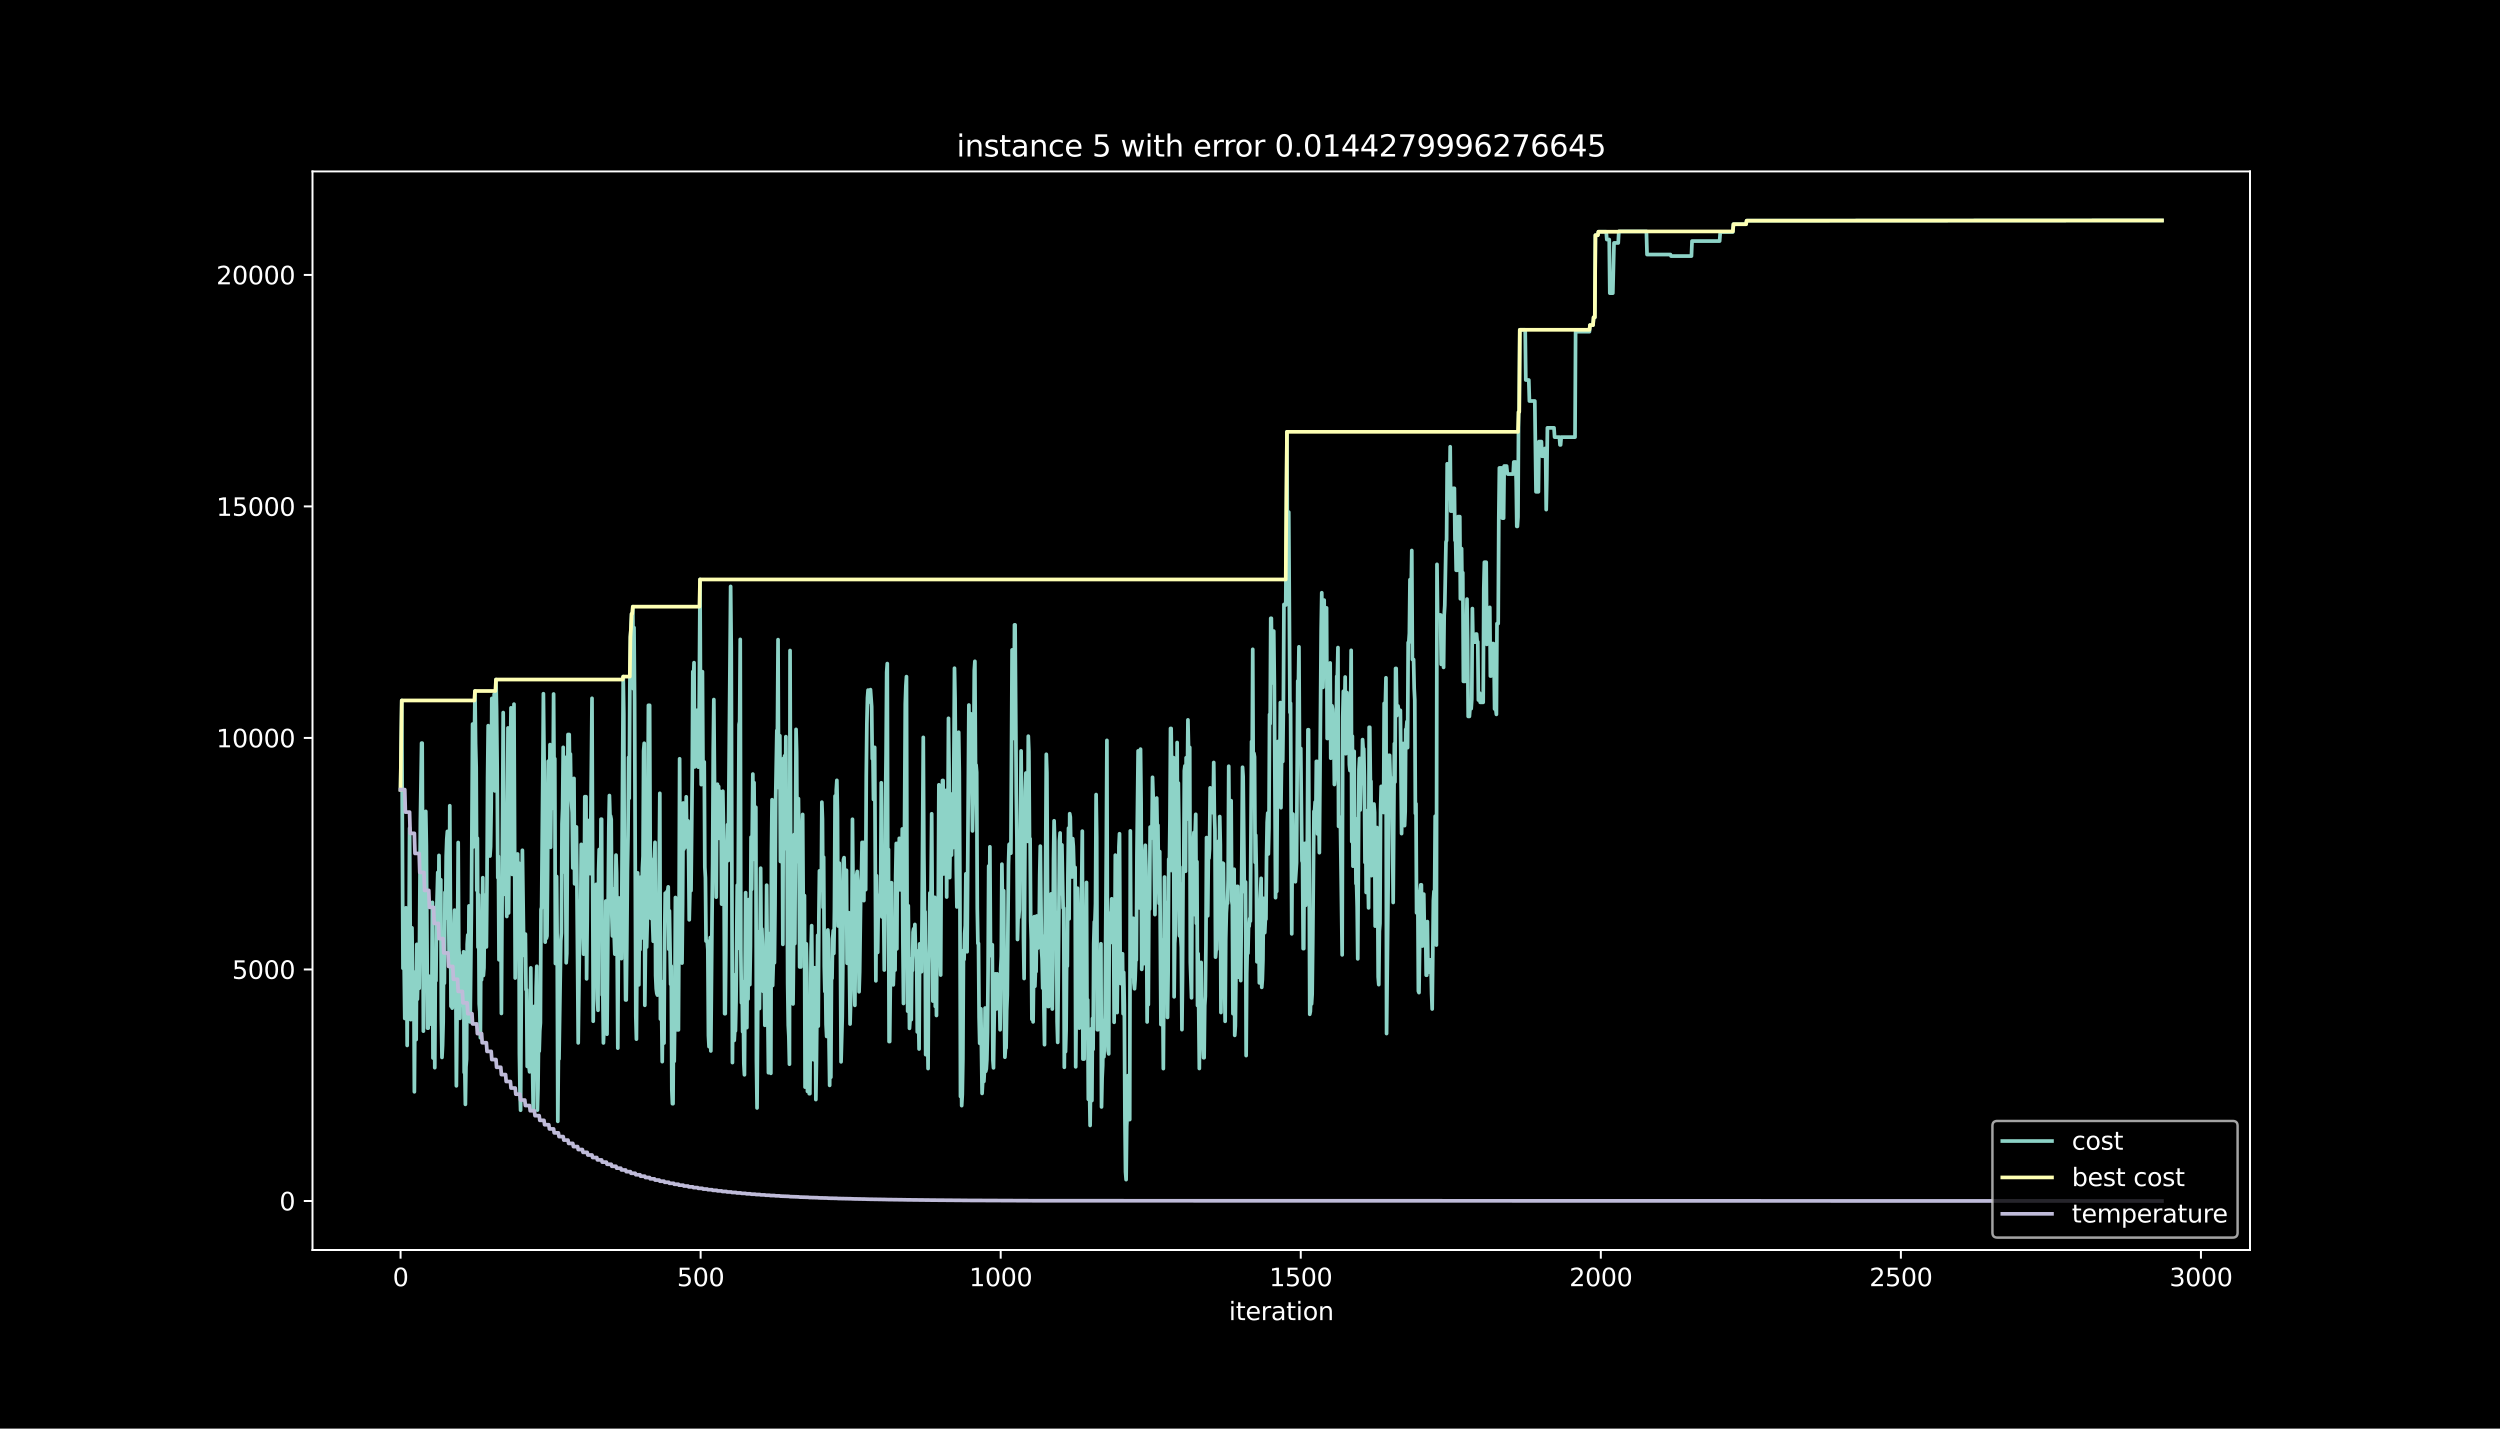 <?xml version="1.0" encoding="utf-8" standalone="no"?>
<!DOCTYPE svg PUBLIC "-//W3C//DTD SVG 1.1//EN"
  "http://www.w3.org/Graphics/SVG/1.1/DTD/svg11.dtd">
<svg height="576pt" version="1.1" viewBox="0 0 1008 576" width="1008pt" xmlns="http://www.w3.org/2000/svg" xmlns:xlink="http://www.w3.org/1999/xlink">
 <defs>
  <style type="text/css">*{stroke-linecap:butt;stroke-linejoin:round;}</style>
 </defs>
 <g id="figure_1">
  <g id="patch_1">
   <path d="M 0 576 
L 1008 576 
L 1008 0 
L 0 0 
z
"/>
  </g>
  <g id="axes_1">
   <g id="patch_2">
    <path d="M 126 504 
L 907.2 504 
L 907.2 69.12 
L 126 69.12 
z
"/>
   </g>
   <g id="matplotlib.axis_1">
    <g id="xtick_1">
     <g id="line2d_1">
      <defs>
       <path d="M 0 0 
L 0 3.5 
" id="m0fe6122419" style="stroke:#ffffff;stroke-width:0.8;"/>
      </defs>
      <g>
       <use style="fill:#ffffff;stroke:#ffffff;stroke-width:0.8;" x="161.509" xlink:href="#m0fe6122419" y="504"/>
      </g>
     </g>
     <g id="text_1">
      <!-- 0 -->
      <g style="fill:#ffffff;" transform="translate(158.328 518.598)scale(0.1 -0.1)">
       <defs>
        <path d="M 2034 4250 
Q 1547 4250 1301 3770 
Q 1056 3291 1056 2328 
Q 1056 1369 1301 889 
Q 1547 409 2034 409 
Q 2525 409 2770 889 
Q 3016 1369 3016 2328 
Q 3016 3291 2770 3770 
Q 2525 4250 2034 4250 
z
M 2034 4750 
Q 2819 4750 3233 4129 
Q 3647 3509 3647 2328 
Q 3647 1150 3233 529 
Q 2819 -91 2034 -91 
Q 1250 -91 836 529 
Q 422 1150 422 2328 
Q 422 3509 836 4129 
Q 1250 4750 2034 4750 
z
" id="DejaVuSans-30" transform="scale(0.016)"/>
       </defs>
       <use xlink:href="#DejaVuSans-30"/>
      </g>
     </g>
    </g>
    <g id="xtick_2">
     <g id="line2d_2">
      <g>
       <use style="fill:#ffffff;stroke:#ffffff;stroke-width:0.8;" x="282.494" xlink:href="#m0fe6122419" y="504"/>
      </g>
     </g>
     <g id="text_2">
      <!-- 500 -->
      <g style="fill:#ffffff;" transform="translate(272.95 518.598)scale(0.1 -0.1)">
       <defs>
        <path d="M 691 4666 
L 3169 4666 
L 3169 4134 
L 1269 4134 
L 1269 2991 
Q 1406 3038 1543 3061 
Q 1681 3084 1819 3084 
Q 2600 3084 3056 2656 
Q 3513 2228 3513 1497 
Q 3513 744 3044 326 
Q 2575 -91 1722 -91 
Q 1428 -91 1123 -41 
Q 819 9 494 109 
L 494 744 
Q 775 591 1075 516 
Q 1375 441 1709 441 
Q 2250 441 2565 725 
Q 2881 1009 2881 1497 
Q 2881 1984 2565 2268 
Q 2250 2553 1709 2553 
Q 1456 2553 1204 2497 
Q 953 2441 691 2322 
L 691 4666 
z
" id="DejaVuSans-35" transform="scale(0.016)"/>
       </defs>
       <use xlink:href="#DejaVuSans-35"/>
       <use x="63.623" xlink:href="#DejaVuSans-30"/>
       <use x="127.246" xlink:href="#DejaVuSans-30"/>
      </g>
     </g>
    </g>
    <g id="xtick_3">
     <g id="line2d_3">
      <g>
       <use style="fill:#ffffff;stroke:#ffffff;stroke-width:0.8;" x="403.479" xlink:href="#m0fe6122419" y="504"/>
      </g>
     </g>
     <g id="text_3">
      <!-- 1000 -->
      <g style="fill:#ffffff;" transform="translate(390.754 518.598)scale(0.1 -0.1)">
       <defs>
        <path d="M 794 531 
L 1825 531 
L 1825 4091 
L 703 3866 
L 703 4441 
L 1819 4666 
L 2450 4666 
L 2450 531 
L 3481 531 
L 3481 0 
L 794 0 
L 794 531 
z
" id="DejaVuSans-31" transform="scale(0.016)"/>
       </defs>
       <use xlink:href="#DejaVuSans-31"/>
       <use x="63.623" xlink:href="#DejaVuSans-30"/>
       <use x="127.246" xlink:href="#DejaVuSans-30"/>
       <use x="190.869" xlink:href="#DejaVuSans-30"/>
      </g>
     </g>
    </g>
    <g id="xtick_4">
     <g id="line2d_4">
      <g>
       <use style="fill:#ffffff;stroke:#ffffff;stroke-width:0.8;" x="524.464" xlink:href="#m0fe6122419" y="504"/>
      </g>
     </g>
     <g id="text_4">
      <!-- 1500 -->
      <g style="fill:#ffffff;" transform="translate(511.739 518.598)scale(0.1 -0.1)">
       <use xlink:href="#DejaVuSans-31"/>
       <use x="63.623" xlink:href="#DejaVuSans-35"/>
       <use x="127.246" xlink:href="#DejaVuSans-30"/>
       <use x="190.869" xlink:href="#DejaVuSans-30"/>
      </g>
     </g>
    </g>
    <g id="xtick_5">
     <g id="line2d_5">
      <g>
       <use style="fill:#ffffff;stroke:#ffffff;stroke-width:0.8;" x="645.449" xlink:href="#m0fe6122419" y="504"/>
      </g>
     </g>
     <g id="text_5">
      <!-- 2000 -->
      <g style="fill:#ffffff;" transform="translate(632.724 518.598)scale(0.1 -0.1)">
       <defs>
        <path d="M 1228 531 
L 3431 531 
L 3431 0 
L 469 0 
L 469 531 
Q 828 903 1448 1529 
Q 2069 2156 2228 2338 
Q 2531 2678 2651 2914 
Q 2772 3150 2772 3378 
Q 2772 3750 2511 3984 
Q 2250 4219 1831 4219 
Q 1534 4219 1204 4116 
Q 875 4013 500 3803 
L 500 4441 
Q 881 4594 1212 4672 
Q 1544 4750 1819 4750 
Q 2544 4750 2975 4387 
Q 3406 4025 3406 3419 
Q 3406 3131 3298 2873 
Q 3191 2616 2906 2266 
Q 2828 2175 2409 1742 
Q 1991 1309 1228 531 
z
" id="DejaVuSans-32" transform="scale(0.016)"/>
       </defs>
       <use xlink:href="#DejaVuSans-32"/>
       <use x="63.623" xlink:href="#DejaVuSans-30"/>
       <use x="127.246" xlink:href="#DejaVuSans-30"/>
       <use x="190.869" xlink:href="#DejaVuSans-30"/>
      </g>
     </g>
    </g>
    <g id="xtick_6">
     <g id="line2d_6">
      <g>
       <use style="fill:#ffffff;stroke:#ffffff;stroke-width:0.8;" x="766.434" xlink:href="#m0fe6122419" y="504"/>
      </g>
     </g>
     <g id="text_6">
      <!-- 2500 -->
      <g style="fill:#ffffff;" transform="translate(753.709 518.598)scale(0.1 -0.1)">
       <use xlink:href="#DejaVuSans-32"/>
       <use x="63.623" xlink:href="#DejaVuSans-35"/>
       <use x="127.246" xlink:href="#DejaVuSans-30"/>
       <use x="190.869" xlink:href="#DejaVuSans-30"/>
      </g>
     </g>
    </g>
    <g id="xtick_7">
     <g id="line2d_7">
      <g>
       <use style="fill:#ffffff;stroke:#ffffff;stroke-width:0.8;" x="887.419" xlink:href="#m0fe6122419" y="504"/>
      </g>
     </g>
     <g id="text_7">
      <!-- 3000 -->
      <g style="fill:#ffffff;" transform="translate(874.694 518.598)scale(0.1 -0.1)">
       <defs>
        <path d="M 2597 2516 
Q 3050 2419 3304 2112 
Q 3559 1806 3559 1356 
Q 3559 666 3084 287 
Q 2609 -91 1734 -91 
Q 1441 -91 1130 -33 
Q 819 25 488 141 
L 488 750 
Q 750 597 1062 519 
Q 1375 441 1716 441 
Q 2309 441 2620 675 
Q 2931 909 2931 1356 
Q 2931 1769 2642 2001 
Q 2353 2234 1838 2234 
L 1294 2234 
L 1294 2753 
L 1863 2753 
Q 2328 2753 2575 2939 
Q 2822 3125 2822 3475 
Q 2822 3834 2567 4026 
Q 2313 4219 1838 4219 
Q 1578 4219 1281 4162 
Q 984 4106 628 3988 
L 628 4550 
Q 988 4650 1302 4700 
Q 1616 4750 1894 4750 
Q 2613 4750 3031 4423 
Q 3450 4097 3450 3541 
Q 3450 3153 3228 2886 
Q 3006 2619 2597 2516 
z
" id="DejaVuSans-33" transform="scale(0.016)"/>
       </defs>
       <use xlink:href="#DejaVuSans-33"/>
       <use x="63.623" xlink:href="#DejaVuSans-30"/>
       <use x="127.246" xlink:href="#DejaVuSans-30"/>
       <use x="190.869" xlink:href="#DejaVuSans-30"/>
      </g>
     </g>
    </g>
    <g id="text_8">
     <!-- iteration -->
     <g style="fill:#ffffff;" transform="translate(495.477 532.277)scale(0.1 -0.1)">
      <defs>
       <path d="M 603 3500 
L 1178 3500 
L 1178 0 
L 603 0 
L 603 3500 
z
M 603 4863 
L 1178 4863 
L 1178 4134 
L 603 4134 
L 603 4863 
z
" id="DejaVuSans-69" transform="scale(0.016)"/>
       <path d="M 1172 4494 
L 1172 3500 
L 2356 3500 
L 2356 3053 
L 1172 3053 
L 1172 1153 
Q 1172 725 1289 603 
Q 1406 481 1766 481 
L 2356 481 
L 2356 0 
L 1766 0 
Q 1100 0 847 248 
Q 594 497 594 1153 
L 594 3053 
L 172 3053 
L 172 3500 
L 594 3500 
L 594 4494 
L 1172 4494 
z
" id="DejaVuSans-74" transform="scale(0.016)"/>
       <path d="M 3597 1894 
L 3597 1613 
L 953 1613 
Q 991 1019 1311 708 
Q 1631 397 2203 397 
Q 2534 397 2845 478 
Q 3156 559 3463 722 
L 3463 178 
Q 3153 47 2828 -22 
Q 2503 -91 2169 -91 
Q 1331 -91 842 396 
Q 353 884 353 1716 
Q 353 2575 817 3079 
Q 1281 3584 2069 3584 
Q 2775 3584 3186 3129 
Q 3597 2675 3597 1894 
z
M 3022 2063 
Q 3016 2534 2758 2815 
Q 2500 3097 2075 3097 
Q 1594 3097 1305 2825 
Q 1016 2553 972 2059 
L 3022 2063 
z
" id="DejaVuSans-65" transform="scale(0.016)"/>
       <path d="M 2631 2963 
Q 2534 3019 2420 3045 
Q 2306 3072 2169 3072 
Q 1681 3072 1420 2755 
Q 1159 2438 1159 1844 
L 1159 0 
L 581 0 
L 581 3500 
L 1159 3500 
L 1159 2956 
Q 1341 3275 1631 3429 
Q 1922 3584 2338 3584 
Q 2397 3584 2469 3576 
Q 2541 3569 2628 3553 
L 2631 2963 
z
" id="DejaVuSans-72" transform="scale(0.016)"/>
       <path d="M 2194 1759 
Q 1497 1759 1228 1600 
Q 959 1441 959 1056 
Q 959 750 1161 570 
Q 1363 391 1709 391 
Q 2188 391 2477 730 
Q 2766 1069 2766 1631 
L 2766 1759 
L 2194 1759 
z
M 3341 1997 
L 3341 0 
L 2766 0 
L 2766 531 
Q 2569 213 2275 61 
Q 1981 -91 1556 -91 
Q 1019 -91 701 211 
Q 384 513 384 1019 
Q 384 1609 779 1909 
Q 1175 2209 1959 2209 
L 2766 2209 
L 2766 2266 
Q 2766 2663 2505 2880 
Q 2244 3097 1772 3097 
Q 1472 3097 1187 3025 
Q 903 2953 641 2809 
L 641 3341 
Q 956 3463 1253 3523 
Q 1550 3584 1831 3584 
Q 2591 3584 2966 3190 
Q 3341 2797 3341 1997 
z
" id="DejaVuSans-61" transform="scale(0.016)"/>
       <path d="M 1959 3097 
Q 1497 3097 1228 2736 
Q 959 2375 959 1747 
Q 959 1119 1226 758 
Q 1494 397 1959 397 
Q 2419 397 2687 759 
Q 2956 1122 2956 1747 
Q 2956 2369 2687 2733 
Q 2419 3097 1959 3097 
z
M 1959 3584 
Q 2709 3584 3137 3096 
Q 3566 2609 3566 1747 
Q 3566 888 3137 398 
Q 2709 -91 1959 -91 
Q 1206 -91 779 398 
Q 353 888 353 1747 
Q 353 2609 779 3096 
Q 1206 3584 1959 3584 
z
" id="DejaVuSans-6f" transform="scale(0.016)"/>
       <path d="M 3513 2113 
L 3513 0 
L 2938 0 
L 2938 2094 
Q 2938 2591 2744 2837 
Q 2550 3084 2163 3084 
Q 1697 3084 1428 2787 
Q 1159 2491 1159 1978 
L 1159 0 
L 581 0 
L 581 3500 
L 1159 3500 
L 1159 2956 
Q 1366 3272 1645 3428 
Q 1925 3584 2291 3584 
Q 2894 3584 3203 3211 
Q 3513 2838 3513 2113 
z
" id="DejaVuSans-6e" transform="scale(0.016)"/>
      </defs>
      <use xlink:href="#DejaVuSans-69"/>
      <use x="27.783" xlink:href="#DejaVuSans-74"/>
      <use x="66.992" xlink:href="#DejaVuSans-65"/>
      <use x="128.516" xlink:href="#DejaVuSans-72"/>
      <use x="169.629" xlink:href="#DejaVuSans-61"/>
      <use x="230.908" xlink:href="#DejaVuSans-74"/>
      <use x="270.117" xlink:href="#DejaVuSans-69"/>
      <use x="297.9" xlink:href="#DejaVuSans-6f"/>
      <use x="359.082" xlink:href="#DejaVuSans-6e"/>
     </g>
    </g>
   </g>
   <g id="matplotlib.axis_2">
    <g id="ytick_1">
     <g id="line2d_8">
      <defs>
       <path d="M 0 0 
L -3.5 0 
" id="m027754a5b8" style="stroke:#ffffff;stroke-width:0.8;"/>
      </defs>
      <g>
       <use style="fill:#ffffff;stroke:#ffffff;stroke-width:0.8;" x="126" xlink:href="#m027754a5b8" y="484.233"/>
      </g>
     </g>
     <g id="text_9">
      <!-- 0 -->
      <g style="fill:#ffffff;" transform="translate(112.638 488.032)scale(0.1 -0.1)">
       <use xlink:href="#DejaVuSans-30"/>
      </g>
     </g>
    </g>
    <g id="ytick_2">
     <g id="line2d_9">
      <g>
       <use style="fill:#ffffff;stroke:#ffffff;stroke-width:0.8;" x="126" xlink:href="#m027754a5b8" y="390.885"/>
      </g>
     </g>
     <g id="text_10">
      <!-- 5000 -->
      <g style="fill:#ffffff;" transform="translate(93.55 394.684)scale(0.1 -0.1)">
       <use xlink:href="#DejaVuSans-35"/>
       <use x="63.623" xlink:href="#DejaVuSans-30"/>
       <use x="127.246" xlink:href="#DejaVuSans-30"/>
       <use x="190.869" xlink:href="#DejaVuSans-30"/>
      </g>
     </g>
    </g>
    <g id="ytick_3">
     <g id="line2d_10">
      <g>
       <use style="fill:#ffffff;stroke:#ffffff;stroke-width:0.8;" x="126" xlink:href="#m027754a5b8" y="297.538"/>
      </g>
     </g>
     <g id="text_11">
      <!-- 10000 -->
      <g style="fill:#ffffff;" transform="translate(87.188 301.337)scale(0.1 -0.1)">
       <use xlink:href="#DejaVuSans-31"/>
       <use x="63.623" xlink:href="#DejaVuSans-30"/>
       <use x="127.246" xlink:href="#DejaVuSans-30"/>
       <use x="190.869" xlink:href="#DejaVuSans-30"/>
       <use x="254.492" xlink:href="#DejaVuSans-30"/>
      </g>
     </g>
    </g>
    <g id="ytick_4">
     <g id="line2d_11">
      <g>
       <use style="fill:#ffffff;stroke:#ffffff;stroke-width:0.8;" x="126" xlink:href="#m027754a5b8" y="204.19"/>
      </g>
     </g>
     <g id="text_12">
      <!-- 15000 -->
      <g style="fill:#ffffff;" transform="translate(87.188 207.989)scale(0.1 -0.1)">
       <use xlink:href="#DejaVuSans-31"/>
       <use x="63.623" xlink:href="#DejaVuSans-35"/>
       <use x="127.246" xlink:href="#DejaVuSans-30"/>
       <use x="190.869" xlink:href="#DejaVuSans-30"/>
       <use x="254.492" xlink:href="#DejaVuSans-30"/>
      </g>
     </g>
    </g>
    <g id="ytick_5">
     <g id="line2d_12">
      <g>
       <use style="fill:#ffffff;stroke:#ffffff;stroke-width:0.8;" x="126" xlink:href="#m027754a5b8" y="110.843"/>
      </g>
     </g>
     <g id="text_13">
      <!-- 20000 -->
      <g style="fill:#ffffff;" transform="translate(87.188 114.642)scale(0.1 -0.1)">
       <use xlink:href="#DejaVuSans-32"/>
       <use x="63.623" xlink:href="#DejaVuSans-30"/>
       <use x="127.246" xlink:href="#DejaVuSans-30"/>
       <use x="190.869" xlink:href="#DejaVuSans-30"/>
       <use x="254.492" xlink:href="#DejaVuSans-30"/>
      </g>
     </g>
    </g>
   </g>
   <g id="line2d_13">
    <path clip-path="url(#p92f86aeae8)" d="M 161.509 318.373 
L 161.993 282.434 
L 162.477 390.4 
L 162.961 390.4 
L 163.203 410.638 
L 163.445 368.239 
L 163.687 366.036 
L 163.929 379.123 
L 164.171 421.522 
L 164.413 377.537 
L 164.655 410.656 
L 164.897 379.721 
L 165.139 333.925 
L 165.623 411.123 
L 166.107 374.101 
L 166.348 394.731 
L 166.59 394.731 
L 166.832 391.912 
L 167.074 440.21 
L 167.316 407.09 
L 167.558 407.09 
L 167.8 419.151 
L 168.042 380.766 
L 168.284 402.89 
L 168.526 393.835 
L 168.768 398.484 
L 169.01 398.484 
L 169.494 331.441 
L 169.978 299.629 
L 170.22 299.629 
L 170.704 415.753 
L 171.188 339.021 
L 171.43 335.287 
L 171.672 327.148 
L 171.914 341.206 
L 172.398 414.558 
L 172.64 414.558 
L 172.882 393.555 
L 173.124 403.73 
L 173.366 399.828 
L 173.608 412.915 
L 173.85 405.578 
L 174.092 406.344 
L 174.333 363.833 
L 174.575 426.581 
L 174.817 384.762 
L 175.059 384.762 
L 175.301 430.483 
L 175.543 388.085 
L 175.785 395.422 
L 176.027 369.621 
L 176.511 351.754 
L 176.753 378.022 
L 176.995 344.902 
L 177.237 367.231 
L 177.479 364.094 
L 177.721 354.704 
L 177.963 410.88 
L 178.205 426.357 
L 178.447 421.522 
L 178.689 412.094 
L 178.931 381.158 
L 179.173 396.43 
L 179.415 359.819 
L 179.657 370.349 
L 179.899 345.201 
L 180.141 338.349 
L 180.383 335.213 
L 180.625 340.048 
L 181.109 388.664 
L 181.351 324.87 
L 181.835 405.709 
L 182.077 402.572 
L 182.319 406.474 
L 182.56 402.74 
L 182.802 395.403 
L 183.044 375.576 
L 183.286 366.97 
L 183.528 404.346 
L 183.77 393.816 
L 184.012 437.802 
L 184.254 413.139 
L 184.738 339.693 
L 184.98 382.204 
L 185.222 385.938 
L 185.464 410.6 
L 185.706 385.452 
L 185.948 394.358 
L 186.19 394.843 
L 186.432 405.373 
L 186.674 405.373 
L 186.916 383.753 
L 187.158 432.406 
L 187.4 430.072 
L 187.642 445.269 
L 187.884 430.147 
L 188.126 427.011 
L 188.368 380.71 
L 188.61 376.976 
L 188.852 401.863 
L 189.094 365.252 
L 189.336 401.863 
L 189.578 412.038 
L 190.062 367.567 
L 190.545 291.937 
L 190.787 341.523 
L 191.029 299.125 
L 191.271 299.125 
L 191.513 278.607 
L 191.755 299.759 
L 191.997 309.43 
L 192.239 358.96 
L 192.481 337.957 
L 192.723 381.905 
L 192.965 360.771 
L 193.207 404.757 
L 193.449 407.893 
L 193.691 418.423 
L 193.933 376.024 
L 194.175 395.048 
L 194.659 353.882 
L 194.901 393.331 
L 195.143 390.194 
L 195.385 365.308 
L 195.627 381.812 
L 195.869 360.809 
L 196.111 381.812 
L 196.353 356.011 
L 196.595 313.5 
L 196.837 292.59 
L 197.079 293.262 
L 197.563 345.164 
L 197.805 341.43 
L 198.047 325.598 
L 198.289 281.613 
L 198.53 305.08 
L 198.772 300.245 
L 199.014 305.08 
L 199.256 279.932 
L 199.498 318.877 
L 199.982 273.995 
L 200.224 286.429 
L 200.466 309.897 
L 200.708 353.882 
L 200.95 345.276 
L 201.192 386.983 
L 201.434 378.377 
L 201.676 386.983 
L 201.918 362.321 
L 202.16 408.621 
L 202.644 329.705 
L 202.886 287.307 
L 203.37 360.566 
L 203.612 335.679 
L 203.854 348.561 
L 204.096 352.743 
L 204.338 369.527 
L 204.822 293.505 
L 205.064 368.108 
L 205.306 331.498 
L 205.548 349.532 
L 205.79 307.022 
L 206.032 285.402 
L 206.274 331.124 
L 206.516 352.557 
L 206.999 323.992 
L 207.241 283.909 
L 207.725 394.339 
L 207.967 369.453 
L 208.209 363.236 
L 208.451 366.69 
L 208.693 344.323 
L 208.935 370.386 
L 209.177 347.964 
L 209.419 424.826 
L 209.661 440.303 
L 209.903 447.64 
L 210.387 368.631 
L 210.629 342.83 
L 211.113 378.526 
L 211.355 385.228 
L 211.597 376.622 
L 211.839 376.622 
L 212.081 399.044 
L 212.323 399.044 
L 212.565 429.979 
L 212.807 429.979 
L 213.049 409.741 
L 213.291 429.979 
L 213.533 432.163 
L 214.017 390.25 
L 214.259 422.829 
L 214.501 422.829 
L 214.742 431.435 
L 214.984 447.51 
L 215.468 405.746 
L 215.952 422.941 
L 216.194 398.054 
L 216.436 389.597 
L 216.678 447.603 
L 216.92 438.997 
L 217.162 418.759 
L 217.404 423.837 
L 217.646 415.585 
L 217.888 412.448 
L 218.13 366.652 
L 218.372 365.887 
L 218.856 312.828 
L 219.098 279.708 
L 219.582 324.888 
L 219.824 379.87 
L 220.066 355.208 
L 220.308 378.283 
L 220.55 377.35 
L 220.792 350.914 
L 221.034 306.928 
L 221.276 306.928 
L 221.518 325.113 
L 221.76 300.226 
L 222.002 341.635 
L 222.244 318.167 
L 222.486 326.083 
L 222.727 316.431 
L 222.969 316.431 
L 223.211 279.82 
L 223.453 316.431 
L 223.695 305.902 
L 223.937 388.496 
L 224.421 353.397 
L 224.663 381.662 
L 224.905 452.121 
L 225.147 426.973 
L 225.389 426.973 
L 226.115 379.329 
L 226.357 376.192 
L 226.599 332.207 
L 226.841 325.99 
L 227.083 301.328 
L 227.325 351.586 
L 227.567 347.852 
L 227.809 305.342 
L 228.293 388.197 
L 228.535 384.463 
L 229.019 296.156 
L 229.503 296.156 
L 229.745 314.546 
L 229.987 304.016 
L 230.229 320.763 
L 230.712 327.633 
L 230.954 349.962 
L 231.196 338.517 
L 231.438 313.855 
L 231.68 356.365 
L 231.922 340.888 
L 232.164 333.42 
L 232.406 333.42 
L 232.89 389.56 
L 233.132 420.495 
L 233.858 363.254 
L 234.1 373.579 
L 234.342 340.459 
L 234.584 373.579 
L 234.826 361.835 
L 235.31 384.724 
L 235.552 367.063 
L 235.794 321.229 
L 236.278 321.229 
L 236.52 394.675 
L 236.762 371.208 
L 237.004 330.825 
L 237.246 341 
L 237.488 330.825 
L 237.73 330.825 
L 237.972 352.258 
L 238.214 332.02 
L 238.698 281.557 
L 239.181 411.758 
L 239.665 366.634 
L 239.907 362.134 
L 240.149 382.372 
L 240.391 356.571 
L 240.875 402.74 
L 241.117 407.333 
L 241.359 351.119 
L 241.601 342.513 
L 242.085 363.422 
L 242.327 330.303 
L 242.569 330.303 
L 242.811 401.172 
L 243.053 399.604 
L 243.295 420.514 
L 243.537 414.185 
L 243.779 392.565 
L 244.021 396.001 
L 244.263 363.292 
L 244.505 371.189 
L 244.747 416.985 
L 245.473 333.701 
L 245.715 320.763 
L 245.957 328.996 
L 246.199 328.996 
L 246.441 330.377 
L 246.683 368.762 
L 246.924 377.368 
L 247.166 358.344 
L 247.65 377.368 
L 247.892 384.706 
L 248.376 344.772 
L 248.618 351.922 
L 249.102 422.605 
L 249.344 380.094 
L 249.586 362.059 
L 249.828 376.192 
L 250.07 372.458 
L 250.312 382.783 
L 250.554 386.517 
L 251.28 272.801 
L 251.522 287.792 
L 251.764 362.228 
L 252.006 376.51 
L 252.248 403.188 
L 252.49 403.188 
L 252.732 382.055 
L 252.974 351.119 
L 253.216 336.837 
L 253.458 305.36 
L 253.7 321.864 
L 253.942 277.879 
L 254.184 256.875 
L 254.426 253.142 
L 254.668 247.503 
L 254.909 269.757 
L 255.151 244.61 
L 255.393 277.729 
L 255.635 253.048 
L 255.877 282.733 
L 256.361 409.797 
L 256.603 418.983 
L 257.087 351.941 
L 257.329 397.083 
L 257.571 397.083 
L 257.813 373.597 
L 258.055 382.895 
L 258.297 353.677 
L 258.539 378.339 
L 258.781 375.203 
L 259.023 350.055 
L 259.265 345.22 
L 259.507 302.821 
L 259.749 299.685 
L 259.991 405.335 
L 260.475 360.958 
L 260.717 381.868 
L 260.959 372.682 
L 261.443 284.376 
L 261.927 284.376 
L 262.169 345.63 
L 262.411 370.293 
L 262.653 352.258 
L 262.895 357.205 
L 263.136 372.178 
L 263.378 379.515 
L 263.62 346.396 
L 263.862 345.742 
L 264.104 339.619 
L 264.346 393.312 
L 264.588 398.652 
L 264.83 400.575 
L 265.072 401.228 
L 265.314 368.108 
L 265.556 376.715 
L 266.04 319.866 
L 266.282 410.88 
L 266.524 397.793 
L 266.766 407.818 
L 267.008 428.056 
L 267.25 403.17 
L 267.492 395.683 
L 267.734 420.57 
L 267.976 378.171 
L 268.218 360.137 
L 268.46 360.137 
L 268.702 365.569 
L 268.944 359.427 
L 269.186 359.427 
L 269.428 357.579 
L 269.67 382.727 
L 269.912 367.25 
L 270.396 396.859 
L 270.638 389.522 
L 270.88 439.258 
L 271.121 445.008 
L 271.363 445.008 
L 271.605 408.397 
L 271.847 427.907 
L 272.089 407.669 
L 272.331 361.873 
L 272.573 399.062 
L 272.815 411.16 
L 273.057 415.249 
L 273.299 393.63 
L 273.541 415.249 
L 273.783 372.85 
L 274.025 305.939 
L 274.267 351.735 
L 274.509 369.77 
L 274.751 369.77 
L 274.993 388.309 
L 275.235 364.729 
L 275.477 323.768 
L 275.719 342.419 
L 275.961 341.504 
L 276.203 341.504 
L 276.445 337.77 
L 276.687 321.267 
L 276.929 341.504 
L 277.171 341.504 
L 277.413 330.975 
L 277.655 345.07 
L 277.897 370.871 
L 278.139 360.697 
L 278.381 340.067 
L 278.623 359.091 
L 279.106 313.295 
L 279.348 270.784 
L 279.59 274.518 
L 279.832 267.181 
L 280.074 309.243 
L 280.316 304.837 
L 280.558 308.571 
L 280.8 304.837 
L 281.042 286.373 
L 281.284 293.244 
L 281.526 309.318 
L 281.768 306.032 
L 282.252 233.632 
L 282.494 294.943 
L 282.736 316.357 
L 282.978 273.958 
L 283.22 270.822 
L 283.462 311.726 
L 283.704 307.208 
L 283.946 307.208 
L 284.188 349.607 
L 284.43 353.976 
L 284.672 379.441 
L 285.156 379.441 
L 285.398 382.839 
L 285.64 417.489 
L 285.882 422.007 
L 286.124 422.007 
L 286.366 378.022 
L 286.608 423.744 
L 287.091 369.714 
L 287.333 348.095 
L 287.575 302.298 
L 287.817 282.061 
L 288.301 341.747 
L 288.543 322.723 
L 288.785 361.742 
L 289.027 319.344 
L 289.269 316.207 
L 289.511 325.505 
L 289.753 317.122 
L 289.995 338.032 
L 290.237 319.008 
L 290.479 322.144 
L 290.721 322.144 
L 290.963 364.543 
L 291.205 322.144 
L 291.447 319.008 
L 291.689 332.562 
L 291.931 353.546 
L 292.173 408.715 
L 292.415 408.715 
L 292.657 384.052 
L 292.899 341.654 
L 293.141 345.556 
L 293.383 332.468 
L 293.625 346.975 
L 294.593 236.451 
L 294.835 261.113 
L 295.318 428.43 
L 295.56 392.883 
L 295.802 416.35 
L 296.044 419.487 
L 296.286 414.651 
L 296.528 415.641 
L 296.77 403.973 
L 297.254 356.925 
L 297.496 382.409 
L 297.98 292.124 
L 298.222 290.929 
L 298.464 257.809 
L 298.706 383.324 
L 298.948 404.327 
L 299.19 395.721 
L 299.432 415.996 
L 299.674 403.282 
L 299.916 428.84 
L 300.158 433.358 
L 300.642 359.912 
L 300.884 402.423 
L 301.126 414.334 
L 301.368 382.559 
L 301.61 402.796 
L 301.852 362.713 
L 302.094 371.208 
L 302.336 397.009 
L 302.578 381.532 
L 302.82 337.546 
L 303.062 358.606 
L 303.545 312.1 
L 303.787 346.489 
L 304.029 315.554 
L 304.271 346.489 
L 304.513 325.486 
L 304.755 325.486 
L 304.997 427.701 
L 305.239 446.726 
L 305.723 375.707 
L 305.965 381.494 
L 306.207 406.642 
L 306.691 350.055 
L 306.933 383.175 
L 307.175 374.531 
L 307.417 380.654 
L 307.659 399.679 
L 308.143 392.341 
L 308.385 413.401 
L 308.627 410.264 
L 308.869 390.026 
L 309.111 356.907 
L 309.595 409.051 
L 309.837 432.518 
L 310.563 376.286 
L 310.805 432.761 
L 311.047 343.502 
L 311.288 322.443 
L 311.53 397.364 
L 312.014 380.841 
L 312.256 388.178 
L 312.498 364.711 
L 312.74 322.312 
L 313.224 294.513 
L 313.466 294.513 
L 313.708 257.902 
L 313.95 317.551 
L 314.192 317.551 
L 314.434 296.642 
L 314.676 347.348 
L 315.16 306.107 
L 315.402 318.784 
L 315.644 380.766 
L 315.886 305.79 
L 316.128 341.355 
L 316.37 304.744 
L 316.612 338.797 
L 316.854 297.015 
L 317.096 342.4 
L 317.338 339.264 
L 317.58 396.486 
L 317.822 413.401 
L 318.064 417.825 
L 318.306 429.083 
L 318.548 262.29 
L 318.79 340.683 
L 319.274 394.619 
L 319.515 394.619 
L 319.757 404.794 
L 319.999 378.993 
L 320.241 336.482 
L 320.483 380.468 
L 320.967 294.084 
L 321.209 303.381 
L 321.451 347.367 
L 321.693 325.747 
L 321.935 322.013 
L 322.177 343.633 
L 322.419 389.877 
L 322.661 365.215 
L 322.903 389.877 
L 323.145 353.266 
L 323.387 335.231 
L 323.629 328.38 
L 323.871 364.991 
L 324.113 361.089 
L 324.355 361.089 
L 324.597 438.324 
L 325.081 380.542 
L 325.323 392.211 
L 325.565 440.042 
L 325.807 434.348 
L 326.049 423.445 
L 326.291 440.975 
L 326.533 440.975 
L 327.017 383.753 
L 327.259 373.224 
L 327.742 422.773 
L 327.984 427.291 
L 328.468 390.194 
L 328.71 400.836 
L 328.952 443.347 
L 329.194 427.869 
L 329.678 377.126 
L 329.92 413.737 
L 330.162 369.751 
L 330.404 351.119 
L 330.646 356.421 
L 330.888 358.979 
L 331.13 358.979 
L 331.372 323.432 
L 331.614 330.303 
L 331.856 365.849 
L 332.098 345.612 
L 332.34 389.597 
L 332.582 399.772 
L 332.824 392.435 
L 333.066 413.027 
L 333.308 417.9 
L 333.55 381.289 
L 333.792 374.96 
L 334.034 378.694 
L 334.276 421.111 
L 334.518 437.615 
L 334.76 412.729 
L 335.002 434.348 
L 335.244 394.264 
L 335.485 394.488 
L 335.727 378.358 
L 335.969 375.221 
L 336.211 384.407 
L 336.453 366.764 
L 336.695 320.968 
L 336.937 361.051 
L 337.179 318.541 
L 337.421 314.639 
L 337.663 327.577 
L 337.905 373.373 
L 338.147 351.754 
L 338.389 348.02 
L 338.631 360.23 
L 338.873 385.639 
L 339.115 428.131 
L 339.599 410.096 
L 339.841 389.093 
L 340.083 346.694 
L 340.325 345.798 
L 340.809 365.756 
L 341.051 365.756 
L 341.293 350.895 
L 341.535 388.383 
L 341.777 388.383 
L 342.019 371.133 
L 342.261 367.996 
L 342.745 412.897 
L 343.229 395.03 
L 343.47 376.118 
L 343.712 330.321 
L 343.954 357.075 
L 344.196 357.075 
L 344.68 405.354 
L 344.922 383.735 
L 345.164 383.735 
L 345.406 352.799 
L 345.648 351.362 
L 345.89 372.981 
L 346.132 357.504 
L 346.374 399.884 
L 346.616 391.893 
L 347.1 356.477 
L 347.342 352.743 
L 347.584 339.656 
L 347.826 356.16 
L 348.068 339.656 
L 348.31 363.124 
L 348.552 342.214 
L 348.794 342.214 
L 349.036 358.718 
L 349.278 312.921 
L 349.52 291.918 
L 349.762 281.389 
L 350.004 278.252 
L 350.246 283.013 
L 350.73 283.013 
L 350.972 278.065 
L 351.456 284.936 
L 351.697 305.939 
L 351.939 301.421 
L 352.181 322.331 
L 352.423 322.331 
L 352.665 301.328 
L 353.149 395.478 
L 353.391 353.079 
L 353.875 384.015 
L 354.117 366.353 
L 354.359 364.767 
L 354.601 361.182 
L 354.843 362.452 
L 355.085 359.875 
L 355.327 315.61 
L 355.569 369.695 
L 355.811 363.478 
L 356.053 345.444 
L 356.537 391.109 
L 356.779 370.871 
L 357.021 325.075 
L 357.263 304.165 
L 357.505 271.046 
L 357.747 267.554 
L 357.989 368.034 
L 358.231 342.475 
L 358.473 419.954 
L 358.715 419.954 
L 359.441 355.899 
L 359.682 395.982 
L 359.924 391.464 
L 360.166 397.102 
L 360.408 389.765 
L 360.892 391.147 
L 361.134 353.154 
L 361.376 340.067 
L 361.618 382.577 
L 361.86 340.067 
L 362.102 342.83 
L 362.344 358.251 
L 362.586 338.013 
L 362.828 358.774 
L 363.312 358.774 
L 363.554 358.886 
L 363.796 334.223 
L 364.038 379.945 
L 364.28 404.607 
L 365.006 283.89 
L 365.248 276.553 
L 365.49 272.819 
L 365.732 367.492 
L 365.974 407.706 
L 366.216 365.196 
L 366.7 414.633 
L 366.942 411.086 
L 367.426 411.123 
L 367.667 386.461 
L 367.909 391.296 
L 368.151 375.875 
L 368.393 374.493 
L 368.635 380.729 
L 368.877 372.738 
L 369.119 383.119 
L 369.361 383.119 
L 369.603 386.853 
L 369.845 416.07 
L 370.087 395.067 
L 370.571 422.959 
L 370.813 380.561 
L 371.055 380.561 
L 371.297 387.898 
L 371.539 391.8 
L 371.781 368.332 
L 372.265 297.314 
L 372.507 344.025 
L 372.749 367.604 
L 372.991 367.604 
L 373.233 425.237 
L 373.475 400.575 
L 373.717 424.042 
L 373.959 413.513 
L 374.201 430.838 
L 374.443 388.439 
L 374.685 380.281 
L 374.927 360.043 
L 375.169 384.706 
L 375.653 328.118 
L 376.136 403.636 
L 376.378 363.646 
L 376.62 385.266 
L 376.862 361.798 
L 377.104 405.783 
L 377.346 384.78 
L 377.588 409.443 
L 377.83 367.044 
L 378.072 363.908 
L 378.314 362.228 
L 378.556 316.431 
L 378.798 362.228 
L 379.04 383.231 
L 379.282 393.144 
L 379.524 346.844 
L 379.766 334.933 
L 380.008 314.695 
L 380.25 314.695 
L 380.492 352.389 
L 380.734 319.269 
L 380.976 329.201 
L 381.218 329.201 
L 381.46 318.672 
L 381.702 361.686 
L 381.944 321.603 
L 382.186 332.132 
L 382.428 289.622 
L 382.67 309.86 
L 382.912 353.845 
L 383.396 320.128 
L 383.638 344.79 
L 383.879 326.755 
L 384.121 326.755 
L 384.363 341.728 
L 384.847 269.421 
L 385.089 281.65 
L 385.573 350.204 
L 385.815 365.681 
L 386.057 319.885 
L 386.299 298.975 
L 386.541 295.241 
L 386.783 311.372 
L 387.025 353.77 
L 387.267 442.077 
L 387.509 418.609 
L 387.751 445.792 
L 387.993 441.274 
L 388.235 427.141 
L 388.477 383.156 
L 388.719 386.89 
L 388.961 376.36 
L 389.203 373.224 
L 389.445 352.314 
L 389.687 362.844 
L 389.929 383.753 
L 390.655 284.264 
L 390.897 302.298 
L 391.139 287.774 
L 391.381 287.774 
L 391.623 307.955 
L 391.864 317.365 
L 392.106 335.026 
L 392.348 324.496 
L 392.59 303.493 
L 392.832 270.374 
L 393.074 266.64 
L 393.316 308.441 
L 393.558 308.441 
L 393.8 311.409 
L 394.042 366.26 
L 394.284 380.393 
L 394.526 380.393 
L 394.768 410.133 
L 395.01 420.663 
L 395.252 417.116 
L 395.494 406.754 
L 395.978 440.863 
L 396.22 436.028 
L 396.704 436.028 
L 396.946 431.323 
L 397.188 406.437 
L 397.43 431.958 
L 397.672 430.969 
L 397.914 427.197 
L 398.156 416.238 
L 398.398 391.576 
L 398.64 349.178 
L 398.882 385.415 
L 399.124 341.43 
L 399.366 383.828 
L 399.608 384.052 
L 399.849 380.916 
L 400.091 380.916 
L 400.333 427.421 
L 400.575 430.558 
L 401.059 396.542 
L 401.301 392.659 
L 401.543 406.792 
L 401.785 406.792 
L 402.027 392.659 
L 402.269 398.988 
L 402.511 400.519 
L 402.753 397.606 
L 402.995 402.199 
L 403.237 415.212 
L 403.479 390.549 
L 403.721 385.62 
L 403.963 348.431 
L 404.447 380.15 
L 404.689 359.147 
L 404.931 404.943 
L 405.173 426.264 
L 405.415 422.53 
L 405.657 422.53 
L 405.899 407.408 
L 406.141 401.284 
L 406.625 348.729 
L 406.867 340.496 
L 407.109 340.272 
L 407.351 340.272 
L 407.593 344.006 
L 408.076 262.028 
L 408.318 262.028 
L 408.56 264.623 
L 408.802 297.743 
L 409.044 251.947 
L 409.286 251.947 
L 409.77 319.829 
L 410.012 338.013 
L 410.254 378.806 
L 410.496 369.957 
L 410.738 369.957 
L 410.98 366.82 
L 411.222 335.885 
L 411.464 335.885 
L 411.706 302.765 
L 411.948 328.585 
L 412.19 339.003 
L 412.432 323.526 
L 412.674 378.041 
L 412.916 394.544 
L 413.4 319.026 
L 413.642 311.689 
L 413.884 320.296 
L 414.126 316.562 
L 414.368 339.227 
L 414.61 296.828 
L 414.852 303.101 
L 415.094 338.144 
L 415.336 338.144 
L 415.578 371.264 
L 415.82 379.179 
L 416.061 410.992 
L 416.303 383.959 
L 416.545 412.019 
L 417.029 369.602 
L 417.271 397.662 
L 417.513 390.325 
L 417.755 391.744 
L 417.997 369.322 
L 418.239 382.26 
L 418.481 382.26 
L 418.723 381.252 
L 418.965 377.518 
L 419.207 352.855 
L 419.449 341.168 
L 419.933 382.988 
L 420.175 386.722 
L 420.417 398.409 
L 420.659 377.499 
L 420.901 406.381 
L 421.143 421.223 
L 421.869 304.128 
L 422.111 311.614 
L 422.595 405.821 
L 422.837 405.821 
L 423.079 396.635 
L 423.321 396.635 
L 423.805 360.417 
L 424.288 406.848 
L 424.53 388.813 
L 424.772 346.414 
L 425.014 330.937 
L 425.256 339.301 
L 425.498 381.7 
L 425.982 367.959 
L 426.224 411.851 
L 426.466 420.29 
L 427.192 338.984 
L 427.434 335.847 
L 427.676 360.398 
L 427.918 343.801 
L 428.16 340.664 
L 428.644 366.129 
L 428.886 366.129 
L 429.128 430.334 
L 429.37 399.398 
L 429.612 424.024 
L 429.854 415.417 
L 430.096 385.639 
L 430.338 389.541 
L 430.58 352.93 
L 430.822 333.906 
L 431.064 370.479 
L 431.306 328.081 
L 431.548 329.444 
L 431.79 342.643 
L 432.032 339.507 
L 432.273 353.621 
L 432.515 338.144 
L 432.757 341.28 
L 432.999 349.738 
L 433.483 349.738 
L 433.725 430.147 
L 433.967 405.261 
L 434.209 394.731 
L 434.451 358.12 
L 435.177 414.539 
L 435.419 394.302 
L 435.661 394.302 
L 436.387 335.119 
L 436.629 427.011 
L 437.113 427.011 
L 437.355 383.025 
L 437.839 376.379 
L 438.081 355.805 
L 438.323 418.628 
L 438.565 403.151 
L 438.807 443.234 
L 439.049 424.21 
L 439.533 453.783 
L 440.017 414.745 
L 440.258 443.739 
L 440.5 410.619 
L 440.742 423.109 
L 440.984 380.598 
L 441.226 371.674 
L 441.468 371.674 
L 441.71 364.356 
L 441.952 320.37 
L 442.194 337.472 
L 442.436 415.193 
L 442.678 415.193 
L 442.92 384.258 
L 443.162 384.258 
L 443.404 398.353 
L 443.646 394.619 
L 443.888 380.524 
L 444.13 446.315 
L 444.372 434.647 
L 444.614 429.531 
L 444.856 411.496 
L 445.098 426.115 
L 445.34 420.159 
L 445.582 408.472 
L 446.066 340.926 
L 446.308 298.527 
L 446.55 399.38 
L 446.792 423.744 
L 447.034 424.938 
L 447.276 368.65 
L 447.518 368.183 
L 447.76 369.173 
L 448.002 369.546 
L 448.243 362.396 
L 448.485 380.057 
L 448.969 365.887 
L 449.211 412.187 
L 449.453 387.301 
L 449.695 344.79 
L 449.937 365.756 
L 450.179 365.756 
L 450.421 408.267 
L 450.663 387.263 
L 450.905 387.301 
L 451.147 341.504 
L 451.389 336.165 
L 451.631 383.959 
L 451.873 396.561 
L 452.115 387.954 
L 452.357 384.818 
L 452.599 384.556 
L 452.841 408.733 
L 453.083 392.061 
L 453.325 405.149 
L 453.567 450.87 
L 453.809 472.49 
L 454.051 475.626 
L 454.293 454.007 
L 454.535 449.171 
L 454.777 433.694 
L 455.019 433.694 
L 455.261 451.412 
L 455.503 451.412 
L 455.745 335.007 
L 455.987 381.308 
L 456.228 382.465 
L 456.47 393.723 
L 456.712 370.255 
L 456.954 370.255 
L 457.196 396.281 
L 457.438 398.67 
L 457.68 394.936 
L 457.922 387.077 
L 458.164 387.077 
L 458.406 344.678 
L 458.89 302.765 
L 459.132 345.164 
L 459.374 366.073 
L 459.616 323.675 
L 459.858 302.056 
L 460.1 323.675 
L 460.342 390.848 
L 460.584 385.975 
L 460.826 385.975 
L 461.068 388.533 
L 461.31 388.533 
L 461.552 344.547 
L 461.794 340.814 
L 462.036 349.42 
L 462.278 369.658 
L 462.52 412.056 
L 462.762 387.394 
L 463.004 405.055 
L 463.246 362.545 
L 463.488 366.596 
L 463.73 333.476 
L 463.972 333.476 
L 464.214 337.957 
L 464.455 336.576 
L 464.697 313.407 
L 465.181 328.137 
L 465.665 368.781 
L 465.907 347.777 
L 466.149 337.248 
L 466.391 321.771 
L 466.633 337.248 
L 466.875 332.73 
L 467.117 353.733 
L 467.359 364.262 
L 467.601 343.353 
L 468.085 413.083 
L 468.327 409.947 
L 468.569 379.011 
L 468.811 399.921 
L 469.053 430.857 
L 469.537 353.621 
L 469.779 394.507 
L 470.021 373.877 
L 470.263 377.014 
L 470.505 363.926 
L 470.747 410.227 
L 470.989 392.192 
L 471.231 346.396 
L 471.473 351.231 
L 471.715 330.321 
L 471.957 293.71 
L 472.199 293.71 
L 472.682 330.359 
L 472.924 351.269 
L 473.166 305.472 
L 473.408 401.919 
L 473.65 380.3 
L 473.892 376.566 
L 474.376 341.896 
L 474.618 299.386 
L 474.86 349.178 
L 475.102 315.722 
L 475.344 333.346 
L 475.586 377.331 
L 475.828 356.328 
L 476.07 377.331 
L 476.312 382.036 
L 476.554 415.156 
L 476.796 393.536 
L 477.038 349.551 
L 477.28 349.551 
L 477.522 310.774 
L 477.764 308.795 
L 478.006 351.306 
L 478.248 305.51 
L 478.49 330.396 
L 478.732 314.919 
L 478.974 290.257 
L 479.216 301.346 
L 479.7 301.346 
L 479.942 387.973 
L 480.425 402.311 
L 480.667 356.011 
L 480.909 352.277 
L 481.151 340.59 
L 481.393 335.661 
L 481.635 368.781 
L 481.877 335.661 
L 482.119 328.324 
L 482.361 372.309 
L 482.603 347.423 
L 482.845 405.429 
L 483.087 384.519 
L 483.571 430.819 
L 483.813 397.7 
L 484.055 405.839 
L 484.297 388.029 
L 484.539 421.148 
L 484.781 417.415 
L 485.023 420.495 
L 485.265 426.469 
L 485.507 426.469 
L 485.749 405.466 
L 485.991 401.732 
L 486.233 380.113 
L 486.475 337.714 
L 486.717 348.244 
L 486.959 369.247 
L 487.201 345.78 
L 487.443 346.06 
L 487.685 342.326 
L 487.927 317.663 
L 488.169 327.26 
L 488.411 327.26 
L 488.652 324.123 
L 488.894 327.67 
L 489.136 327.67 
L 489.378 307.433 
L 489.62 327.67 
L 489.862 334.447 
L 490.104 385.919 
L 490.346 382.783 
L 490.588 382.783 
L 490.83 372.253 
L 491.072 372.253 
L 491.314 339.133 
L 491.556 371.749 
L 491.798 329.238 
L 492.04 340.758 
L 492.282 408.248 
L 492.524 377.312 
L 492.766 390.4 
L 493.008 348.001 
L 493.25 348.188 
L 493.492 365.383 
L 493.734 396.318 
L 493.976 411.795 
L 494.218 378.675 
L 494.46 368.146 
L 494.702 364.244 
L 494.944 364.244 
L 495.186 354.741 
L 495.428 308.945 
L 495.67 339.88 
L 495.912 332.543 
L 496.154 343.073 
L 496.396 322.835 
L 496.637 363.105 
L 496.879 364.916 
L 497.121 408.715 
L 497.363 387.095 
L 497.605 350.484 
L 497.847 417.452 
L 498.089 413.718 
L 498.331 393.48 
L 498.573 382.951 
L 498.815 357.392 
L 499.057 357.392 
L 499.299 394.003 
L 499.783 394.003 
L 500.025 377.723 
L 500.267 395.385 
L 500.509 369.583 
L 500.993 309.355 
L 501.235 313.089 
L 501.719 359.539 
L 501.961 355.637 
L 502.203 355.637 
L 502.445 425.61 
L 502.687 392.491 
L 502.929 381.961 
L 503.171 384.351 
L 503.413 373.485 
L 503.655 373.485 
L 503.897 370.349 
L 504.139 371.376 
L 504.622 298.994 
L 504.864 307.601 
L 505.106 261.804 
L 505.348 321.752 
L 505.59 303.717 
L 505.832 305.192 
L 506.074 347.703 
L 506.316 336.762 
L 506.558 351.623 
L 506.8 387.805 
L 507.042 387.805 
L 507.284 366.802 
L 507.526 375.296 
L 507.768 396.299 
L 508.01 365.364 
L 508.494 354.144 
L 508.736 398.092 
L 508.978 394.955 
L 509.22 387.095 
L 509.462 362.209 
L 509.704 365.345 
L 509.946 376.043 
L 510.188 370.61 
L 510.43 370.61 
L 510.672 345.22 
L 510.914 331.554 
L 511.156 327.82 
L 511.398 344.323 
L 511.64 333.794 
L 511.882 288.072 
L 512.124 291.806 
L 512.366 249.296 
L 512.607 249.296 
L 512.849 275.358 
L 513.091 275.358 
L 513.333 254.448 
L 513.575 254.448 
L 513.817 275.452 
L 514.301 361.947 
L 514.543 351.044 
L 514.785 359.39 
L 515.027 316.991 
L 515.269 298.957 
L 515.511 312.753 
L 515.753 312.679 
L 515.995 316.394 
L 516.237 283.274 
L 516.479 325.673 
L 516.721 307.022 
L 517.205 307.022 
L 517.447 286.112 
L 517.689 243.713 
L 518.173 243.713 
L 518.415 243.938 
L 518.899 174.114 
L 519.141 234.509 
L 519.383 231.373 
L 519.625 206.486 
L 520.109 287.269 
L 520.351 283.536 
L 520.834 376.528 
L 521.076 339.917 
L 521.318 328.23 
L 521.56 350.484 
L 521.802 338.499 
L 522.044 339.021 
L 522.286 355.525 
L 522.77 347.889 
L 523.254 274.556 
L 523.496 278.457 
L 523.738 260.796 
L 523.98 307.358 
L 524.222 305.173 
L 524.464 301.776 
L 524.948 347.105 
L 525.19 347.721 
L 525.432 382.484 
L 525.674 382.484 
L 525.916 340.085 
L 526.158 361.145 
L 526.4 365.047 
L 526.642 339.899 
L 526.884 348.748 
L 527.126 338.219 
L 527.368 294.233 
L 527.61 294.233 
L 528.094 408.957 
L 528.336 407.8 
L 528.578 399.94 
L 528.819 404.775 
L 529.061 400.873 
L 529.303 379.964 
L 529.787 327.129 
L 530.029 327.129 
L 530.271 323.376 
L 530.513 331.871 
L 530.755 306.984 
L 530.997 306.984 
L 531.239 336.24 
L 531.481 315.236 
L 531.723 325.766 
L 531.965 343.801 
L 532.691 253.851 
L 532.933 238.99 
L 533.417 277.151 
L 533.659 266.621 
L 533.901 241.959 
L 534.143 266.621 
L 534.385 252.003 
L 534.627 252.432 
L 534.869 245.095 
L 535.111 297.743 
L 535.353 297.743 
L 535.595 282.266 
L 535.837 288.203 
L 536.079 288.203 
L 536.321 267.293 
L 536.563 305.715 
L 536.804 284.562 
L 537.046 284.562 
L 537.288 285.981 
L 537.53 292.852 
L 537.772 292.852 
L 538.014 316.319 
L 538.256 312.903 
L 538.498 298.471 
L 538.74 298.471 
L 538.982 272.67 
L 539.224 272.67 
L 539.466 261.095 
L 539.708 333.178 
L 539.95 329.444 
L 540.192 333.178 
L 540.434 329.519 
L 541.16 385.004 
L 541.402 289.099 
L 541.644 278.719 
L 541.886 278.719 
L 542.128 286.056 
L 542.37 272.969 
L 542.612 303.904 
L 542.854 283.666 
L 543.096 279.242 
L 543.338 294.719 
L 543.58 294.719 
L 543.822 287.381 
L 544.064 308.291 
L 544.306 310.7 
L 544.789 262.215 
L 545.031 339.339 
L 545.273 296.828 
L 545.515 349.252 
L 545.757 331.217 
L 545.999 302.933 
L 546.241 340.926 
L 546.483 329.967 
L 546.725 356.272 
L 546.967 356.272 
L 547.209 365.7 
L 547.451 386.61 
L 547.935 310.289 
L 548.177 305.771 
L 548.419 326.606 
L 548.661 313.519 
L 548.903 316.076 
L 549.145 312.343 
L 549.387 298.21 
L 549.629 301.944 
L 549.871 301.944 
L 550.113 313.519 
L 550.355 347.721 
L 550.597 326.718 
L 550.839 359.838 
L 551.081 356.104 
L 551.323 356.104 
L 551.565 352.967 
L 551.807 366.055 
L 552.049 293.244 
L 552.291 293.244 
L 552.533 315.012 
L 552.775 315.012 
L 553.016 353.061 
L 553.258 332.823 
L 553.5 328.417 
L 553.742 330.303 
L 553.984 324.179 
L 554.226 327.614 
L 554.468 373.411 
L 554.71 336.8 
L 554.952 336.8 
L 555.194 333.663 
L 555.436 351.474 
L 555.678 393.872 
L 555.92 397.009 
L 556.162 375.427 
L 556.404 372.29 
L 556.646 326.494 
L 556.888 317.066 
L 557.614 317.066 
L 557.856 327.596 
L 558.098 283.61 
L 558.582 283.61 
L 558.824 273.286 
L 559.066 416.724 
L 559.792 348.524 
L 560.034 304.539 
L 560.276 304.539 
L 560.518 313.724 
L 561.243 313.724 
L 561.727 363.889 
L 562.211 299.834 
L 562.453 315.311 
L 562.695 269.515 
L 562.937 269.515 
L 563.179 288.539 
L 563.421 284.637 
L 563.663 284.637 
L 563.905 286.411 
L 564.631 286.411 
L 565.115 336.109 
L 565.357 325.579 
L 565.599 299.778 
L 566.083 299.778 
L 566.325 332.898 
L 566.567 327.185 
L 566.809 294.065 
L 567.051 294.065 
L 567.293 290.929 
L 567.535 301.458 
L 567.777 259.06 
L 568.019 259.06 
L 568.261 255.326 
L 568.503 233.707 
L 568.745 233.707 
L 568.986 237.441 
L 569.228 221.964 
L 569.47 265.912 
L 569.954 265.912 
L 570.196 277.505 
L 570.438 282.247 
L 570.68 327.969 
L 570.922 324.067 
L 571.164 368.052 
L 571.648 359.558 
L 571.89 399.604 
L 572.132 400.22 
L 572.374 383.884 
L 572.616 359.222 
L 572.858 356.757 
L 573.1 356.757 
L 573.342 381.42 
L 573.584 381.42 
L 573.826 360.51 
L 574.068 360.51 
L 574.31 375.296 
L 574.552 372.962 
L 574.794 372.962 
L 575.036 393.2 
L 575.278 393.2 
L 575.52 371.581 
L 575.762 391.501 
L 576.004 392.005 
L 576.246 390.736 
L 576.488 387.002 
L 576.73 387.002 
L 576.972 388.271 
L 577.213 400.5 
L 577.455 406.829 
L 577.939 363.124 
L 578.181 359.39 
L 578.423 362.228 
L 578.665 329.108 
L 579.149 381.046 
L 579.391 227.546 
L 579.633 247.951 
L 580.843 247.951 
L 581.085 267.872 
L 581.569 267.872 
L 581.811 258.556 
L 582.053 269.085 
L 582.295 248.082 
L 582.537 244.106 
L 583.021 218.51 
L 583.263 217.931 
L 583.505 186.996 
L 583.747 192.522 
L 584.231 192.522 
L 584.473 201.128 
L 584.715 180.125 
L 584.957 206.076 
L 585.682 206.076 
L 585.924 196.89 
L 586.408 196.89 
L 586.65 217.894 
L 586.892 216.755 
L 587.134 229.935 
L 587.618 229.935 
L 587.86 208.316 
L 588.586 208.316 
L 588.828 241.436 
L 589.07 221.198 
L 589.312 221.198 
L 589.554 241.436 
L 589.796 230.906 
L 590.038 274.724 
L 590.764 274.724 
L 591.006 252.133 
L 591.248 257.025 
L 591.49 241.548 
L 591.732 257.921 
L 591.974 288.856 
L 592.458 288.856 
L 592.7 285.72 
L 593.183 285.72 
L 593.425 281.986 
L 593.667 245.375 
L 593.909 258.91 
L 594.877 258.91 
L 595.119 255.643 
L 595.361 255.643 
L 595.603 258.78 
L 595.845 258.78 
L 596.087 282.247 
L 596.329 279.447 
L 596.571 279.447 
L 596.813 283.181 
L 598.023 283.181 
L 598.265 237.385 
L 598.507 226.687 
L 599.233 226.687 
L 599.475 259.807 
L 599.717 256.017 
L 599.959 248.026 
L 600.443 248.026 
L 600.685 244.89 
L 600.927 272.577 
L 601.168 272.577 
L 601.41 259.489 
L 602.136 259.489 
L 602.378 265.277 
L 602.62 285.851 
L 603.104 285.851 
L 603.346 288.035 
L 603.588 251.424 
L 604.072 251.424 
L 604.314 208.914 
L 604.556 188.676 
L 605.524 188.676 
L 605.766 208.914 
L 606.25 208.914 
L 606.492 187.91 
L 607.46 187.91 
L 607.702 190.468 
L 607.944 191.14 
L 610.121 191.14 
L 610.363 186.286 
L 611.089 186.286 
L 611.331 194.202 
L 611.573 212.237 
L 611.815 212.237 
L 612.057 208.503 
L 612.299 166.104 
L 612.541 166.104 
L 612.783 132.985 
L 614.961 132.985 
L 615.203 153.222 
L 616.413 153.222 
L 616.655 161.68 
L 618.832 161.68 
L 619.316 198.291 
L 620.284 198.291 
L 620.526 178.053 
L 621.494 178.053 
L 621.736 183.952 
L 622.704 183.952 
L 622.946 180.816 
L 623.188 180.816 
L 623.43 205.478 
L 623.672 193.418 
L 623.914 172.508 
L 626.575 172.508 
L 626.817 176.242 
L 628.753 176.242 
L 628.995 179.378 
L 629.237 179.378 
L 629.479 176.242 
L 635.044 176.242 
L 635.286 133.731 
L 640.852 133.731 
L 641.094 131.08 
L 642.303 131.08 
L 642.545 127.944 
L 643.029 127.944 
L 643.271 94.824 
L 644.239 94.824 
L 644.481 93.443 
L 647.627 93.443 
L 647.869 96.579 
L 648.837 96.579 
L 649.079 118.198 
L 650.288 118.198 
L 650.772 97.961 
L 652.466 97.961 
L 652.708 93.312 
L 663.839 93.312 
L 664.081 102.628 
L 673.518 102.628 
L 673.759 103.244 
L 681.986 103.244 
L 682.228 97.195 
L 693.359 97.195 
L 693.601 93.536 
L 698.682 93.536 
L 698.924 90.4 
L 704.006 90.4 
L 704.248 88.981 
L 871.691 88.887 
L 871.691 88.887 
" style="fill:none;stroke:#8dd3c7;stroke-linecap:square;stroke-width:1.5;"/>
   </g>
   <g id="line2d_14">
    <path clip-path="url(#p92f86aeae8)" d="M 161.509 318.373 
L 161.993 282.434 
L 191.271 282.434 
L 191.513 278.607 
L 199.74 278.607 
L 199.982 273.995 
L 251.038 273.995 
L 251.28 272.801 
L 253.942 272.801 
L 254.184 256.875 
L 254.426 253.142 
L 254.668 247.503 
L 254.909 247.503 
L 255.151 244.61 
L 282.01 244.61 
L 282.252 233.632 
L 518.415 233.632 
L 518.899 174.114 
L 612.057 174.114 
L 612.299 166.104 
L 612.541 166.104 
L 612.783 132.985 
L 640.852 132.985 
L 641.094 131.08 
L 642.303 131.08 
L 642.545 127.944 
L 643.029 127.944 
L 643.271 94.824 
L 644.239 94.824 
L 644.481 93.443 
L 652.466 93.443 
L 652.708 93.312 
L 698.682 93.312 
L 698.924 90.4 
L 704.006 90.4 
L 704.248 88.981 
L 871.691 88.887 
L 871.691 88.887 
" style="fill:none;stroke:#feffb3;stroke-linecap:square;stroke-width:1.5;"/>
   </g>
   <g id="line2d_15">
    <path clip-path="url(#p92f86aeae8)" d="M 161.509 318.373 
L 163.203 318.373 
L 163.445 327.437 
L 165.139 327.437 
L 165.381 336.005 
L 167.074 336.005 
L 167.316 344.105 
L 169.01 344.105 
L 169.252 351.763 
L 170.946 351.763 
L 171.188 359.002 
L 172.882 359.002 
L 173.124 365.845 
L 174.817 365.845 
L 175.059 372.315 
L 176.753 372.315 
L 176.995 378.431 
L 178.689 378.431 
L 178.931 384.213 
L 180.625 384.213 
L 180.867 389.678 
L 182.56 389.678 
L 182.802 394.846 
L 184.496 394.846 
L 184.738 399.73 
L 186.432 399.73 
L 186.674 404.348 
L 188.368 404.348 
L 188.61 408.714 
L 190.304 408.714 
L 190.545 412.84 
L 192.239 412.84 
L 192.481 416.742 
L 194.175 416.742 
L 194.417 420.43 
L 196.111 420.43 
L 196.353 423.917 
L 198.047 423.917 
L 198.289 427.213 
L 199.982 427.213 
L 200.224 430.329 
L 201.918 430.329 
L 202.16 433.274 
L 203.854 433.274 
L 204.096 436.059 
L 205.79 436.059 
L 206.032 438.692 
L 207.725 438.692 
L 207.967 441.18 
L 209.661 441.18 
L 209.903 443.533 
L 211.597 443.533 
L 211.839 445.757 
L 213.533 445.757 
L 213.775 447.86 
L 215.468 447.86 
L 215.71 449.847 
L 217.404 449.847 
L 217.646 451.726 
L 219.34 451.726 
L 219.582 453.503 
L 221.276 453.503 
L 221.518 455.182 
L 223.211 455.182 
L 223.453 456.77 
L 225.147 456.77 
L 225.389 458.27 
L 227.083 458.27 
L 227.325 459.689 
L 229.019 459.689 
L 229.261 461.03 
L 230.954 461.03 
L 231.196 462.298 
L 232.89 462.298 
L 233.132 463.497 
L 234.826 463.497 
L 235.068 464.63 
L 236.762 464.63 
L 237.004 465.701 
L 238.698 465.701 
L 238.939 466.714 
L 240.633 466.714 
L 240.875 467.671 
L 242.569 467.671 
L 242.811 468.576 
L 244.505 468.576 
L 244.747 469.432 
L 246.441 469.432 
L 246.683 470.241 
L 248.376 470.241 
L 248.618 471.005 
L 250.312 471.005 
L 250.554 471.728 
L 252.248 471.728 
L 252.49 472.412 
L 254.184 472.412 
L 254.426 473.058 
L 256.119 473.058 
L 256.361 473.668 
L 258.055 473.668 
L 258.297 474.246 
L 259.991 474.246 
L 260.233 474.791 
L 261.927 474.791 
L 262.169 475.307 
L 263.862 475.307 
L 264.104 475.795 
L 265.798 475.795 
L 266.04 476.256 
L 267.734 476.256 
L 267.976 476.692 
L 269.67 476.692 
L 269.912 477.104 
L 271.605 477.104 
L 271.847 477.494 
L 273.541 477.494 
L 273.783 477.862 
L 275.477 477.862 
L 275.719 478.21 
L 277.413 478.21 
L 277.655 478.539 
L 279.348 478.539 
L 279.59 478.85 
L 281.284 478.85 
L 281.526 479.144 
L 283.22 479.144 
L 283.462 479.423 
L 285.156 479.423 
L 285.398 479.685 
L 287.091 479.685 
L 287.333 479.934 
L 289.027 479.934 
L 289.269 480.169 
L 290.963 480.169 
L 291.205 480.391 
L 292.899 480.391 
L 293.141 480.601 
L 294.835 480.601 
L 295.077 480.799 
L 296.77 480.799 
L 297.012 480.987 
L 298.706 480.987 
L 298.948 481.164 
L 300.642 481.164 
L 300.884 481.332 
L 302.578 481.332 
L 302.82 481.491 
L 304.513 481.491 
L 304.755 481.64 
L 306.449 481.64 
L 306.691 481.782 
L 308.385 481.782 
L 308.627 481.916 
L 310.321 481.916 
L 310.563 482.043 
L 312.256 482.043 
L 312.74 482.162 
L 314.192 482.162 
L 314.676 482.275 
L 318.064 482.382 
L 318.548 482.483 
L 321.935 482.579 
L 322.419 482.669 
L 325.807 482.755 
L 326.291 482.836 
L 329.678 482.912 
L 330.162 482.984 
L 333.55 483.052 
L 334.034 483.117 
L 337.421 483.178 
L 337.905 483.236 
L 343.229 483.342 
L 343.954 483.39 
L 349.036 483.48 
L 349.762 483.521 
L 356.779 483.631 
L 357.747 483.664 
L 364.522 483.752 
L 365.732 483.779 
L 374.201 483.87 
L 375.653 483.89 
L 387.751 483.988 
L 390.171 484.014 
L 414.852 484.121 
L 419.933 484.139 
L 871.691 484.233 
L 871.691 484.233 
" style="fill:none;stroke:#bfbbd9;stroke-linecap:square;stroke-width:1.5;"/>
   </g>
   <g id="patch_3">
    <path d="M 126 504 
L 126 69.12 
" style="fill:none;stroke:#ffffff;stroke-linecap:square;stroke-linejoin:miter;stroke-width:0.8;"/>
   </g>
   <g id="patch_4">
    <path d="M 907.2 504 
L 907.2 69.12 
" style="fill:none;stroke:#ffffff;stroke-linecap:square;stroke-linejoin:miter;stroke-width:0.8;"/>
   </g>
   <g id="patch_5">
    <path d="M 126 504 
L 907.2 504 
" style="fill:none;stroke:#ffffff;stroke-linecap:square;stroke-linejoin:miter;stroke-width:0.8;"/>
   </g>
   <g id="patch_6">
    <path d="M 126 69.12 
L 907.2 69.12 
" style="fill:none;stroke:#ffffff;stroke-linecap:square;stroke-linejoin:miter;stroke-width:0.8;"/>
   </g>
   <g id="text_14">
    <!-- instance 5 with error 0.0144279996276645 -->
    <g style="fill:#ffffff;" transform="translate(385.682 63.12)scale(0.12 -0.12)">
     <defs>
      <path d="M 2834 3397 
L 2834 2853 
Q 2591 2978 2328 3040 
Q 2066 3103 1784 3103 
Q 1356 3103 1142 2972 
Q 928 2841 928 2578 
Q 928 2378 1081 2264 
Q 1234 2150 1697 2047 
L 1894 2003 
Q 2506 1872 2764 1633 
Q 3022 1394 3022 966 
Q 3022 478 2636 193 
Q 2250 -91 1575 -91 
Q 1294 -91 989 -36 
Q 684 19 347 128 
L 347 722 
Q 666 556 975 473 
Q 1284 391 1588 391 
Q 1994 391 2212 530 
Q 2431 669 2431 922 
Q 2431 1156 2273 1281 
Q 2116 1406 1581 1522 
L 1381 1569 
Q 847 1681 609 1914 
Q 372 2147 372 2553 
Q 372 3047 722 3315 
Q 1072 3584 1716 3584 
Q 2034 3584 2315 3537 
Q 2597 3491 2834 3397 
z
" id="DejaVuSans-73" transform="scale(0.016)"/>
      <path d="M 3122 3366 
L 3122 2828 
Q 2878 2963 2633 3030 
Q 2388 3097 2138 3097 
Q 1578 3097 1268 2742 
Q 959 2388 959 1747 
Q 959 1106 1268 751 
Q 1578 397 2138 397 
Q 2388 397 2633 464 
Q 2878 531 3122 666 
L 3122 134 
Q 2881 22 2623 -34 
Q 2366 -91 2075 -91 
Q 1284 -91 818 406 
Q 353 903 353 1747 
Q 353 2603 823 3093 
Q 1294 3584 2113 3584 
Q 2378 3584 2631 3529 
Q 2884 3475 3122 3366 
z
" id="DejaVuSans-63" transform="scale(0.016)"/>
      <path id="DejaVuSans-20" transform="scale(0.016)"/>
      <path d="M 269 3500 
L 844 3500 
L 1563 769 
L 2278 3500 
L 2956 3500 
L 3675 769 
L 4391 3500 
L 4966 3500 
L 4050 0 
L 3372 0 
L 2619 2869 
L 1863 0 
L 1184 0 
L 269 3500 
z
" id="DejaVuSans-77" transform="scale(0.016)"/>
      <path d="M 3513 2113 
L 3513 0 
L 2938 0 
L 2938 2094 
Q 2938 2591 2744 2837 
Q 2550 3084 2163 3084 
Q 1697 3084 1428 2787 
Q 1159 2491 1159 1978 
L 1159 0 
L 581 0 
L 581 4863 
L 1159 4863 
L 1159 2956 
Q 1366 3272 1645 3428 
Q 1925 3584 2291 3584 
Q 2894 3584 3203 3211 
Q 3513 2838 3513 2113 
z
" id="DejaVuSans-68" transform="scale(0.016)"/>
      <path d="M 684 794 
L 1344 794 
L 1344 0 
L 684 0 
L 684 794 
z
" id="DejaVuSans-2e" transform="scale(0.016)"/>
      <path d="M 2419 4116 
L 825 1625 
L 2419 1625 
L 2419 4116 
z
M 2253 4666 
L 3047 4666 
L 3047 1625 
L 3713 1625 
L 3713 1100 
L 3047 1100 
L 3047 0 
L 2419 0 
L 2419 1100 
L 313 1100 
L 313 1709 
L 2253 4666 
z
" id="DejaVuSans-34" transform="scale(0.016)"/>
      <path d="M 525 4666 
L 3525 4666 
L 3525 4397 
L 1831 0 
L 1172 0 
L 2766 4134 
L 525 4134 
L 525 4666 
z
" id="DejaVuSans-37" transform="scale(0.016)"/>
      <path d="M 703 97 
L 703 672 
Q 941 559 1184 500 
Q 1428 441 1663 441 
Q 2288 441 2617 861 
Q 2947 1281 2994 2138 
Q 2813 1869 2534 1725 
Q 2256 1581 1919 1581 
Q 1219 1581 811 2004 
Q 403 2428 403 3163 
Q 403 3881 828 4315 
Q 1253 4750 1959 4750 
Q 2769 4750 3195 4129 
Q 3622 3509 3622 2328 
Q 3622 1225 3098 567 
Q 2575 -91 1691 -91 
Q 1453 -91 1209 -44 
Q 966 3 703 97 
z
M 1959 2075 
Q 2384 2075 2632 2365 
Q 2881 2656 2881 3163 
Q 2881 3666 2632 3958 
Q 2384 4250 1959 4250 
Q 1534 4250 1286 3958 
Q 1038 3666 1038 3163 
Q 1038 2656 1286 2365 
Q 1534 2075 1959 2075 
z
" id="DejaVuSans-39" transform="scale(0.016)"/>
      <path d="M 2113 2584 
Q 1688 2584 1439 2293 
Q 1191 2003 1191 1497 
Q 1191 994 1439 701 
Q 1688 409 2113 409 
Q 2538 409 2786 701 
Q 3034 994 3034 1497 
Q 3034 2003 2786 2293 
Q 2538 2584 2113 2584 
z
M 3366 4563 
L 3366 3988 
Q 3128 4100 2886 4159 
Q 2644 4219 2406 4219 
Q 1781 4219 1451 3797 
Q 1122 3375 1075 2522 
Q 1259 2794 1537 2939 
Q 1816 3084 2150 3084 
Q 2853 3084 3261 2657 
Q 3669 2231 3669 1497 
Q 3669 778 3244 343 
Q 2819 -91 2113 -91 
Q 1303 -91 875 529 
Q 447 1150 447 2328 
Q 447 3434 972 4092 
Q 1497 4750 2381 4750 
Q 2619 4750 2861 4703 
Q 3103 4656 3366 4563 
z
" id="DejaVuSans-36" transform="scale(0.016)"/>
     </defs>
     <use xlink:href="#DejaVuSans-69"/>
     <use x="27.783" xlink:href="#DejaVuSans-6e"/>
     <use x="91.162" xlink:href="#DejaVuSans-73"/>
     <use x="143.262" xlink:href="#DejaVuSans-74"/>
     <use x="182.471" xlink:href="#DejaVuSans-61"/>
     <use x="243.75" xlink:href="#DejaVuSans-6e"/>
     <use x="307.129" xlink:href="#DejaVuSans-63"/>
     <use x="362.109" xlink:href="#DejaVuSans-65"/>
     <use x="423.633" xlink:href="#DejaVuSans-20"/>
     <use x="455.42" xlink:href="#DejaVuSans-35"/>
     <use x="519.043" xlink:href="#DejaVuSans-20"/>
     <use x="550.83" xlink:href="#DejaVuSans-77"/>
     <use x="632.617" xlink:href="#DejaVuSans-69"/>
     <use x="660.4" xlink:href="#DejaVuSans-74"/>
     <use x="699.609" xlink:href="#DejaVuSans-68"/>
     <use x="762.988" xlink:href="#DejaVuSans-20"/>
     <use x="794.775" xlink:href="#DejaVuSans-65"/>
     <use x="856.299" xlink:href="#DejaVuSans-72"/>
     <use x="895.662" xlink:href="#DejaVuSans-72"/>
     <use x="934.525" xlink:href="#DejaVuSans-6f"/>
     <use x="995.707" xlink:href="#DejaVuSans-72"/>
     <use x="1036.82" xlink:href="#DejaVuSans-20"/>
     <use x="1068.607" xlink:href="#DejaVuSans-30"/>
     <use x="1132.23" xlink:href="#DejaVuSans-2e"/>
     <use x="1164.018" xlink:href="#DejaVuSans-30"/>
     <use x="1227.641" xlink:href="#DejaVuSans-31"/>
     <use x="1291.264" xlink:href="#DejaVuSans-34"/>
     <use x="1354.887" xlink:href="#DejaVuSans-34"/>
     <use x="1418.51" xlink:href="#DejaVuSans-32"/>
     <use x="1482.133" xlink:href="#DejaVuSans-37"/>
     <use x="1545.756" xlink:href="#DejaVuSans-39"/>
     <use x="1609.379" xlink:href="#DejaVuSans-39"/>
     <use x="1673.002" xlink:href="#DejaVuSans-39"/>
     <use x="1736.625" xlink:href="#DejaVuSans-36"/>
     <use x="1800.248" xlink:href="#DejaVuSans-32"/>
     <use x="1863.871" xlink:href="#DejaVuSans-37"/>
     <use x="1927.494" xlink:href="#DejaVuSans-36"/>
     <use x="1991.117" xlink:href="#DejaVuSans-36"/>
     <use x="2054.74" xlink:href="#DejaVuSans-34"/>
     <use x="2118.363" xlink:href="#DejaVuSans-35"/>
    </g>
   </g>
   <g id="legend_1">
    <g id="patch_7">
     <path d="M 805.348 499 
L 900.2 499 
Q 902.2 499 902.2 497 
L 902.2 453.966 
Q 902.2 451.966 900.2 451.966 
L 805.348 451.966 
Q 803.348 451.966 803.348 453.966 
L 803.348 497 
Q 803.348 499 805.348 499 
z
" style="opacity:0.8;stroke:#cccccc;stroke-linejoin:miter;"/>
    </g>
    <g id="line2d_16">
     <path d="M 807.348 460.064 
L 827.348 460.064 
" style="fill:none;stroke:#8dd3c7;stroke-linecap:square;stroke-width:1.5;"/>
    </g>
    <g id="line2d_17"/>
    <g id="text_15">
     <!-- cost -->
     <g style="fill:#ffffff;" transform="translate(835.348 463.564)scale(0.1 -0.1)">
      <use xlink:href="#DejaVuSans-63"/>
      <use x="54.98" xlink:href="#DejaVuSans-6f"/>
      <use x="116.162" xlink:href="#DejaVuSans-73"/>
      <use x="168.262" xlink:href="#DejaVuSans-74"/>
     </g>
    </g>
    <g id="line2d_18">
     <path d="M 807.348 474.742 
L 827.348 474.742 
" style="fill:none;stroke:#feffb3;stroke-linecap:square;stroke-width:1.5;"/>
    </g>
    <g id="line2d_19"/>
    <g id="text_16">
     <!-- best cost -->
     <g style="fill:#ffffff;" transform="translate(835.348 478.242)scale(0.1 -0.1)">
      <defs>
       <path d="M 3116 1747 
Q 3116 2381 2855 2742 
Q 2594 3103 2138 3103 
Q 1681 3103 1420 2742 
Q 1159 2381 1159 1747 
Q 1159 1113 1420 752 
Q 1681 391 2138 391 
Q 2594 391 2855 752 
Q 3116 1113 3116 1747 
z
M 1159 2969 
Q 1341 3281 1617 3432 
Q 1894 3584 2278 3584 
Q 2916 3584 3314 3078 
Q 3713 2572 3713 1747 
Q 3713 922 3314 415 
Q 2916 -91 2278 -91 
Q 1894 -91 1617 61 
Q 1341 213 1159 525 
L 1159 0 
L 581 0 
L 581 4863 
L 1159 4863 
L 1159 2969 
z
" id="DejaVuSans-62" transform="scale(0.016)"/>
      </defs>
      <use xlink:href="#DejaVuSans-62"/>
      <use x="63.477" xlink:href="#DejaVuSans-65"/>
      <use x="125" xlink:href="#DejaVuSans-73"/>
      <use x="177.1" xlink:href="#DejaVuSans-74"/>
      <use x="216.309" xlink:href="#DejaVuSans-20"/>
      <use x="248.096" xlink:href="#DejaVuSans-63"/>
      <use x="303.076" xlink:href="#DejaVuSans-6f"/>
      <use x="364.258" xlink:href="#DejaVuSans-73"/>
      <use x="416.357" xlink:href="#DejaVuSans-74"/>
     </g>
    </g>
    <g id="line2d_20">
     <path d="M 807.348 489.42 
L 827.348 489.42 
" style="fill:none;stroke:#bfbbd9;stroke-linecap:square;stroke-width:1.5;"/>
    </g>
    <g id="line2d_21"/>
    <g id="text_17">
     <!-- temperature -->
     <g style="fill:#ffffff;" transform="translate(835.348 492.92)scale(0.1 -0.1)">
      <defs>
       <path d="M 3328 2828 
Q 3544 3216 3844 3400 
Q 4144 3584 4550 3584 
Q 5097 3584 5394 3201 
Q 5691 2819 5691 2113 
L 5691 0 
L 5113 0 
L 5113 2094 
Q 5113 2597 4934 2840 
Q 4756 3084 4391 3084 
Q 3944 3084 3684 2787 
Q 3425 2491 3425 1978 
L 3425 0 
L 2847 0 
L 2847 2094 
Q 2847 2600 2669 2842 
Q 2491 3084 2119 3084 
Q 1678 3084 1418 2786 
Q 1159 2488 1159 1978 
L 1159 0 
L 581 0 
L 581 3500 
L 1159 3500 
L 1159 2956 
Q 1356 3278 1631 3431 
Q 1906 3584 2284 3584 
Q 2666 3584 2933 3390 
Q 3200 3197 3328 2828 
z
" id="DejaVuSans-6d" transform="scale(0.016)"/>
       <path d="M 1159 525 
L 1159 -1331 
L 581 -1331 
L 581 3500 
L 1159 3500 
L 1159 2969 
Q 1341 3281 1617 3432 
Q 1894 3584 2278 3584 
Q 2916 3584 3314 3078 
Q 3713 2572 3713 1747 
Q 3713 922 3314 415 
Q 2916 -91 2278 -91 
Q 1894 -91 1617 61 
Q 1341 213 1159 525 
z
M 3116 1747 
Q 3116 2381 2855 2742 
Q 2594 3103 2138 3103 
Q 1681 3103 1420 2742 
Q 1159 2381 1159 1747 
Q 1159 1113 1420 752 
Q 1681 391 2138 391 
Q 2594 391 2855 752 
Q 3116 1113 3116 1747 
z
" id="DejaVuSans-70" transform="scale(0.016)"/>
       <path d="M 544 1381 
L 544 3500 
L 1119 3500 
L 1119 1403 
Q 1119 906 1312 657 
Q 1506 409 1894 409 
Q 2359 409 2629 706 
Q 2900 1003 2900 1516 
L 2900 3500 
L 3475 3500 
L 3475 0 
L 2900 0 
L 2900 538 
Q 2691 219 2414 64 
Q 2138 -91 1772 -91 
Q 1169 -91 856 284 
Q 544 659 544 1381 
z
M 1991 3584 
L 1991 3584 
z
" id="DejaVuSans-75" transform="scale(0.016)"/>
      </defs>
      <use xlink:href="#DejaVuSans-74"/>
      <use x="39.209" xlink:href="#DejaVuSans-65"/>
      <use x="100.732" xlink:href="#DejaVuSans-6d"/>
      <use x="198.145" xlink:href="#DejaVuSans-70"/>
      <use x="261.621" xlink:href="#DejaVuSans-65"/>
      <use x="323.145" xlink:href="#DejaVuSans-72"/>
      <use x="364.258" xlink:href="#DejaVuSans-61"/>
      <use x="425.537" xlink:href="#DejaVuSans-74"/>
      <use x="464.746" xlink:href="#DejaVuSans-75"/>
      <use x="528.125" xlink:href="#DejaVuSans-72"/>
      <use x="566.988" xlink:href="#DejaVuSans-65"/>
     </g>
    </g>
   </g>
  </g>
 </g>
 <defs>
  <clipPath id="p92f86aeae8">
   <rect height="434.88" width="781.2" x="126" y="69.12"/>
  </clipPath>
 </defs>
</svg>
